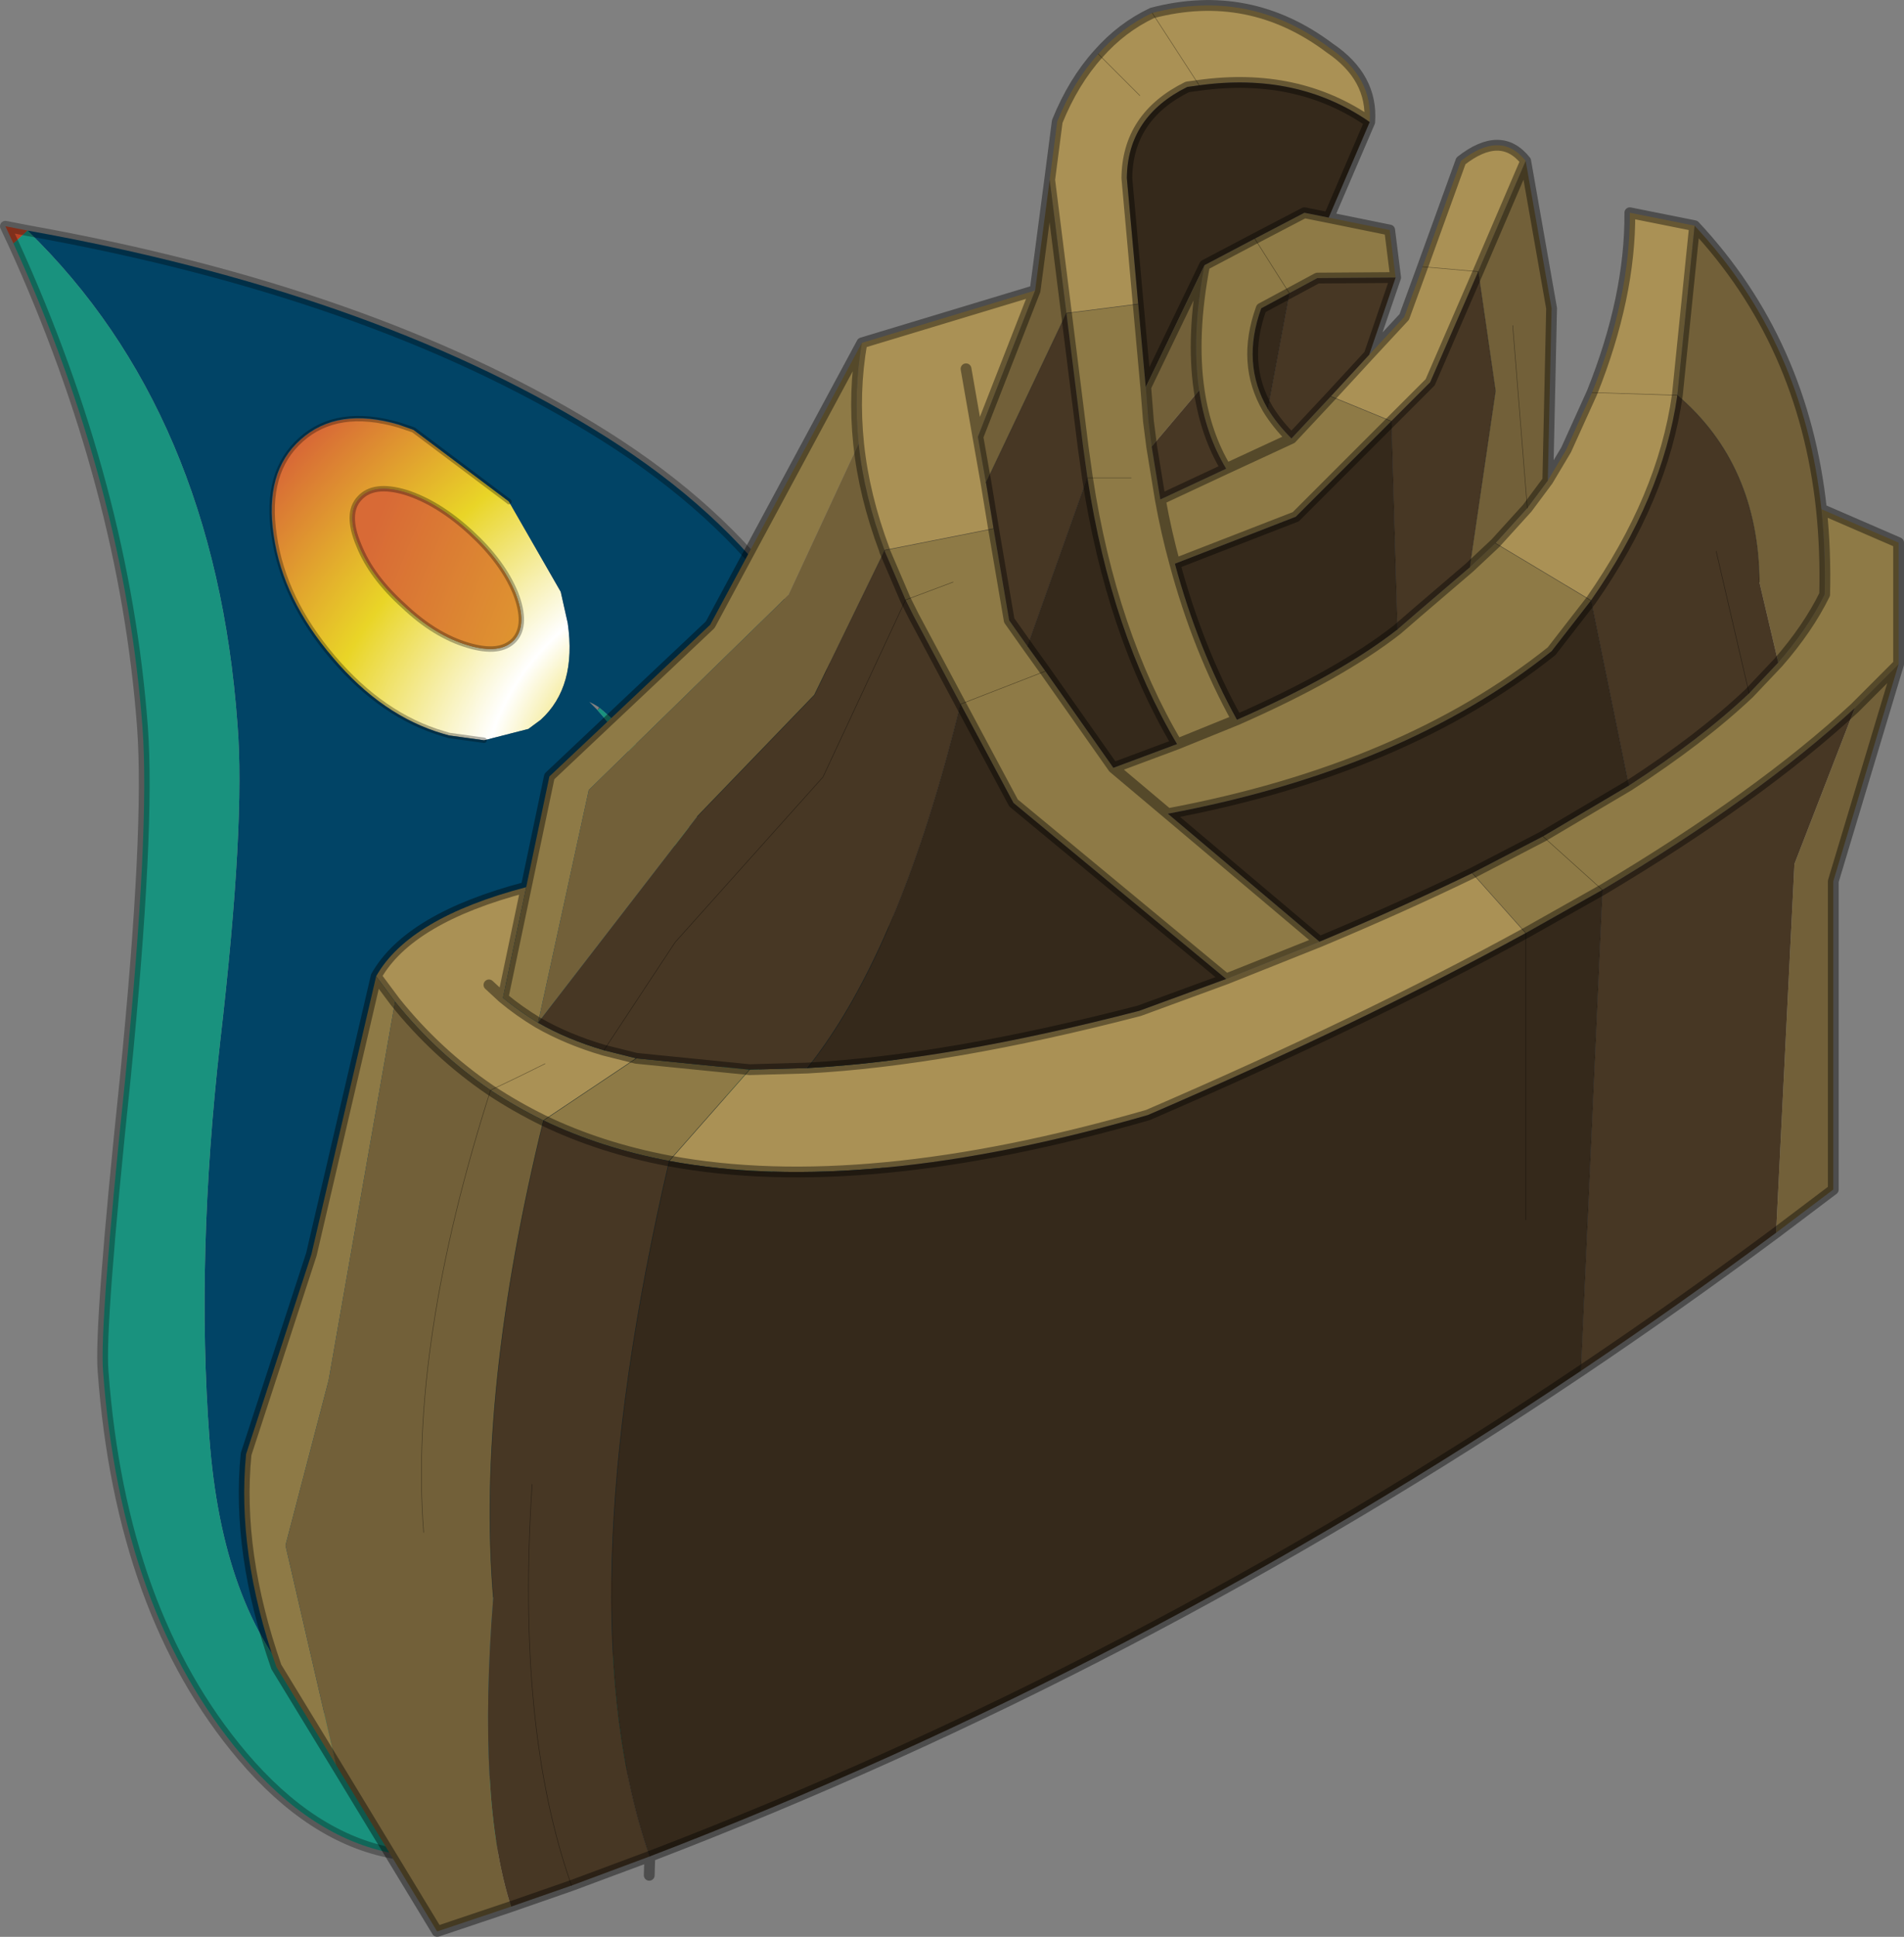<?xml version="1.0" encoding="UTF-8" standalone="no"?>
<svg xmlns:xlink="http://www.w3.org/1999/xlink" height="179.35px" width="176.4px" xmlns="http://www.w3.org/2000/svg">
  <rect width="100%" height="100%" fill="#808080" stroke="none"/>
  <g transform="matrix(1.0, 0.0, 0.0, 1.0, -164.95, -71.9)">
    <path d="M166.2 94.45 L165.45 92.85 167.5 93.25 166.2 94.45" fill="url(#gradient0)" fill-rule="evenodd" stroke="none"/>
    <path d="M203.25 111.7 L212.05 118.3 212.1 118.35 216.9 126.7 217.55 129.6 Q218.4 135.5 215.05 138.55 L213.9 139.4 209.8 140.45 206.55 140.0 206.05 139.85 Q200.4 138.2 195.8 132.8 191.2 127.4 190.35 121.5 189.45 115.6 192.85 112.6 196.2 109.6 201.9 111.25 L203.25 111.7 M208.55 121.2 Q205.55 118.45 202.55 117.5 199.55 116.6 198.25 118.05 196.95 119.45 198.2 122.4 199.35 125.3 202.35 128.0 205.25 130.75 208.3 131.65 211.3 132.55 212.6 131.15 213.85 129.75 212.7 126.8 211.5 123.9 208.55 121.2" fill="url(#gradient1)" fill-rule="evenodd" stroke="none"/>
    <path d="M208.55 121.2 Q211.5 123.9 212.7 126.8 213.85 129.75 212.6 131.15 211.3 132.55 208.3 131.65 205.25 130.75 202.35 128.0 199.35 125.3 198.2 122.4 196.95 119.45 198.25 118.05 199.55 116.6 202.55 117.5 205.55 118.45 208.55 121.2" fill="url(#gradient2)" fill-rule="evenodd" stroke="none"/>
    <path d="M220.5 137.45 L220.3 137.65 220.45 137.4 220.5 137.45" fill="#491d37" fill-rule="evenodd" stroke="none"/>
    <path d="M167.5 93.25 Q199.05 98.9 219.8 111.55 241.3 124.6 245.2 144.75 249.1 164.95 247.75 172.9 246.7 185.05 240.65 203.4 237.8 212.05 234.5 218.9 L232.65 219.0 235.85 201.5 Q237.4 192.2 236.9 184.95 234.2 148.8 220.5 137.45 L220.45 137.4 Q220.0 137.1 219.55 136.9 L220.3 137.65 Q229.6 148.05 232.05 171.75 234.45 195.4 225.45 217.2 220.4 229.65 213.8 236.55 186.65 236.25 184.35 205.05 183.1 188.25 185.35 168.35 187.7 148.1 186.95 138.95 184.85 110.1 167.5 93.25 M212.1 118.35 L212.05 118.3 203.25 111.7 201.85 111.2 Q196.2 109.55 192.8 112.6 189.4 115.6 190.3 121.5 191.15 127.4 195.8 132.8 200.35 138.2 206.0 139.85 L206.55 140.0 209.8 140.45 213.9 139.4 215.05 138.55 Q218.4 135.5 217.55 129.6 L216.9 126.7 212.1 118.35" fill="#014466" fill-rule="evenodd" stroke="none"/>
    <path d="M166.2 94.45 L167.5 93.25 Q184.85 110.1 186.95 138.95 187.7 148.1 185.35 168.35 183.1 188.25 184.35 205.05 186.65 236.25 213.8 236.55 220.4 229.65 225.45 217.2 234.45 195.4 232.05 171.75 229.6 148.05 220.3 137.65 L220.5 137.45 Q234.2 148.8 236.9 184.95 237.4 192.2 235.85 201.5 L232.65 219.0 234.5 218.9 Q226.75 234.9 216.4 240.65 L215.3 241.15 Q207.95 244.75 201.3 243.5 193.85 242.1 187.4 234.5 176.15 221.2 174.5 198.9 174.15 194.7 176.55 171.8 178.85 148.7 178.15 139.25 176.5 117.05 166.2 94.45" fill="#19927e" fill-rule="evenodd" stroke="none"/>
    <path d="M167.5 93.25 L165.45 92.85 166.2 94.45 Q176.5 117.05 178.15 139.25 178.85 148.7 176.55 171.8 174.15 194.7 174.5 198.9 176.15 221.2 187.4 234.5 193.85 242.1 201.3 243.5 207.95 244.75 215.3 241.15 L216.4 240.65 Q226.75 234.9 234.5 218.9 237.8 212.05 240.65 203.4 246.7 185.05 247.75 172.9 249.1 164.95 245.2 144.75 241.3 124.6 219.8 111.55 199.05 98.9 167.5 93.25" fill="none" stroke="#000000" stroke-linecap="round" stroke-linejoin="round" stroke-opacity="0.302" stroke-width="1.0"/>
    <path d="M212.1 118.35 L212.05 118.3 203.25 111.7 201.9 111.25 Q196.2 109.6 192.85 112.6 189.45 115.6 190.35 121.5 191.2 127.4 195.8 132.8 200.4 138.2 206.05 139.85 L206.55 140.0 209.8 140.45 M208.55 121.2 Q211.5 123.9 212.7 126.8 213.85 129.75 212.6 131.15 211.3 132.55 208.3 131.65 205.25 130.75 202.35 128.0 199.35 125.3 198.2 122.4 196.95 119.45 198.25 118.05 199.55 116.6 202.55 117.5 205.55 118.45 208.55 121.2 Z" fill="none" stroke="#000000" stroke-linecap="round" stroke-linejoin="round" stroke-opacity="0.302" stroke-width="0.5"/>
    <path d="M262.2 88.55 L262.9 83.15 Q264.4 79.45 266.7 76.9 268.85 74.45 271.7 73.1 280.7 70.75 288.15 76.35 292.15 79.05 291.85 83.2 285.15 78.55 276.05 79.8 L274.95 79.95 Q269.4 82.7 269.35 88.4 L270.4 100.05 263.75 100.9 262.2 88.55 M291.8 104.75 L295.05 101.25 296.75 96.6 300.3 86.8 Q304.0 83.9 306.3 86.8 L301.9 97.05 297.45 107.3 293.85 110.9 288.25 108.6 291.8 104.75 M308.35 116.4 L310.05 113.55 312.45 108.25 Q316.0 99.4 315.95 91.6 L321.95 92.8 320.35 108.5 Q319.0 118.0 312.35 127.5 L303.5 122.2 306.45 118.95 308.35 116.4 M271.7 73.1 L276.05 79.8 271.7 73.1 M256.3 116.6 L257.0 120.85 246.9 122.85 Q245.0 117.8 244.5 113.0 244.0 108.2 244.8 103.65 L260.85 98.8 255.55 112.35 256.3 116.6 M255.55 112.35 L254.45 106.05 255.55 112.35 M296.75 96.6 L301.9 97.05 296.75 96.6 M312.45 108.25 L320.35 108.5 312.45 108.25 M270.55 80.75 L266.7 76.9 270.55 80.75 M214.8 166.6 Q217.5 168.15 220.9 169.15 L223.9 169.9 215.3 175.65 Q212.75 174.4 210.4 172.85 205.4 169.45 201.55 164.65 L199.8 162.3 Q202.85 156.9 213.7 154.05 L211.55 164.3 Q213.05 165.55 214.8 166.6 M215.45 170.4 Q212.95 171.65 210.4 172.85 212.95 171.65 215.45 170.4 M210.25 163.1 L211.55 164.3 210.25 163.1 M226.95 179.4 L234.4 170.95 239.75 170.8 Q252.75 170.1 270.5 165.5 L278.55 162.55 287.2 159.1 Q294.85 155.9 301.35 152.75 L306.3 158.3 Q291.35 166.5 271.3 175.15 244.95 182.75 226.95 179.4" fill="#aa9155" fill-rule="evenodd" stroke="none"/>
    <path d="M288.05 92.05 L293.7 93.2 294.25 97.6 287.0 97.65 284.4 99.05 281.2 94.0 284.4 99.05 281.8 100.45 Q279.95 105.55 282.4 109.75 283.25 111.15 284.6 112.5 L278.55 115.3 284.6 112.5 288.25 108.6 293.85 110.9 285.0 119.75 273.8 124.1 Q275.95 132.05 279.55 138.55 L274.0 140.8 279.55 138.55 Q289.1 134.35 294.4 130.2 L296.25 128.6 301.1 124.45 303.5 122.2 312.35 127.5 308.7 132.2 Q295.0 143.15 273.15 147.25 L287.2 159.1 278.55 162.55 258.85 146.25 253.95 137.1 249.6 128.95 248.85 127.45 246.9 122.9 246.9 122.85 257.0 120.85 258.45 129.35 260.15 131.75 261.8 134.05 268.1 143.0 274.0 140.8 Q267.9 130.5 265.7 116.15 L265.3 113.3 263.75 100.9 270.4 100.05 271.1 107.75 271.35 110.9 271.65 113.25 272.45 118.15 Q273.0 121.2 273.8 124.1 273.0 121.2 272.45 118.15 L278.55 115.3 Q276.65 112.15 276.05 108.05 275.3 102.95 276.55 96.45 L281.2 94.0 285.8 91.6 288.05 92.05 M333.7 119.05 L340.85 122.15 340.85 133.4 336.8 137.45 Q328.0 145.6 313.4 154.3 L307.9 149.35 313.4 154.3 306.3 158.3 301.35 152.75 307.9 149.35 315.85 144.65 Q322.5 140.35 327.0 136.1 L329.7 133.25 Q332.45 130.1 334.0 126.95 334.1 122.85 333.7 119.05 M269.75 116.15 L265.7 116.15 269.75 116.15 M244.8 103.65 Q244.0 108.2 244.5 113.0 L238.0 127.0 219.5 145.05 214.8 166.6 Q213.05 165.55 211.55 164.3 L213.7 154.05 215.85 143.8 230.75 129.75 244.8 103.65 M253.25 125.8 L248.85 127.45 253.25 125.8 M199.8 162.3 L201.55 164.65 195.4 199.7 191.4 215.0 196.1 235.35 190.55 226.25 Q186.85 215.65 187.75 206.55 L193.8 188.05 199.8 162.3 M215.3 175.65 L223.9 169.9 234.4 170.95 226.95 179.4 Q220.6 178.2 215.3 175.65 M253.95 137.1 L261.8 134.05 253.95 137.1 M268.1 143.0 L273.15 147.25 268.1 143.0" fill="#8e7a46" fill-rule="evenodd" stroke="none"/>
    <path d="M291.85 83.2 L288.05 92.05 285.8 91.6 281.2 94.0 276.55 96.45 271.1 107.75 270.4 100.05 269.35 88.4 Q269.4 82.7 274.95 79.95 L276.05 79.8 Q285.15 78.55 291.85 83.2 M311.4 198.85 Q270.15 226.55 225.15 243.8 217.25 221.1 226.95 179.4 244.95 182.75 271.3 175.15 291.35 166.5 306.3 158.3 L313.4 154.3 311.4 198.85 M282.4 109.75 Q279.95 105.55 281.8 100.45 L284.4 99.05 282.4 109.75 M260.15 131.75 L265.7 116.15 Q267.9 130.5 274.0 140.8 L268.1 143.0 261.8 134.05 260.15 131.75 M279.55 138.55 Q275.95 132.05 273.8 124.1 L285.0 119.75 293.85 110.9 294.4 130.2 Q289.1 134.35 279.55 138.55 M315.85 144.65 L307.9 149.35 301.35 152.75 Q294.85 155.9 287.2 159.1 L273.15 147.25 Q295.0 143.15 308.7 132.2 L312.35 127.5 315.85 144.65 M253.95 137.1 L258.85 146.25 278.55 162.55 270.5 165.5 Q252.75 170.1 239.75 170.8 248.35 160.05 253.95 137.1 M306.3 184.85 L306.3 158.3 306.3 184.85" fill="#35291b" fill-rule="evenodd" stroke="none"/>
    <path d="M294.25 97.6 L291.8 104.75 288.25 108.6 284.6 112.5 Q283.25 111.15 282.4 109.75 L284.4 99.05 287.0 97.65 294.25 97.6 M329.5 186.05 Q320.55 192.7 311.4 198.85 L313.4 154.3 Q328.0 145.6 336.8 137.45 L331.2 151.9 329.5 186.05 M276.05 108.05 Q276.65 112.15 278.55 115.3 L272.45 118.15 271.65 113.25 276.05 108.05 M263.75 100.9 L265.3 113.3 265.7 116.15 260.15 131.75 258.45 129.35 257.0 120.85 256.3 116.6 263.75 100.9 M293.85 110.9 L297.45 107.3 301.9 97.05 303.5 108.1 301.1 124.45 296.25 128.6 294.4 130.2 293.85 110.9 M312.35 127.5 Q319.0 118.0 320.35 108.5 327.85 114.9 327.95 125.8 L329.7 133.25 327.0 136.1 Q322.5 140.35 315.85 144.65 L312.35 127.5 M246.9 122.9 L248.85 127.45 241.2 143.85 227.5 159.15 220.9 169.15 227.5 159.15 241.2 143.85 248.85 127.45 249.6 128.95 253.95 137.1 Q248.35 160.05 239.75 170.8 L234.4 170.95 223.9 169.9 220.9 169.15 Q217.5 168.15 214.8 166.6 L229.55 147.5 240.4 136.25 246.9 122.9 M215.3 175.65 Q220.6 178.2 226.95 179.4 217.25 221.1 225.15 243.8 L217.9 246.5 212.3 248.45 Q209.15 238.75 210.65 219.8 209.1 200.95 215.3 175.65 M214.25 209.35 Q212.75 231.9 217.9 246.5 212.75 231.9 214.25 209.35 M327.0 136.1 L323.95 122.95 327.0 136.1" fill="#473724" fill-rule="evenodd" stroke="none"/>
    <path d="M306.3 86.8 L308.7 100.45 308.35 116.4 306.45 118.95 303.5 122.2 301.1 124.45 303.5 108.1 301.9 97.05 306.3 86.8 M321.95 92.8 Q332.05 103.6 333.7 119.05 334.1 122.85 334.0 126.95 332.45 130.1 329.7 133.25 L327.95 125.8 Q327.85 114.9 320.35 108.5 L321.95 92.8 M340.85 133.4 L334.8 153.5 334.8 182.05 329.5 186.05 331.2 151.9 336.8 137.45 340.85 133.4 M276.55 96.45 Q275.3 102.95 276.05 108.05 L271.65 113.25 271.35 110.9 271.1 107.75 276.55 96.45 M262.2 88.55 L263.75 100.9 256.3 116.6 255.55 112.35 260.85 98.8 262.2 88.55 M244.5 113.0 Q245.0 117.8 246.9 122.85 L246.9 122.9 240.4 136.25 229.55 147.5 214.8 166.6 219.5 145.05 238.0 127.0 244.5 113.0 M305.1 102.05 L306.45 118.95 305.1 102.05 M201.55 164.65 Q205.4 169.45 210.4 172.85 212.75 174.4 215.3 175.65 209.1 200.95 210.65 219.8 209.15 238.75 212.3 248.45 L205.45 250.75 196.1 235.35 191.4 215.0 195.4 199.7 201.55 164.65 M204.2 213.8 Q202.85 196.4 210.4 172.85 202.85 196.4 204.2 213.8" fill="#726039" fill-rule="evenodd" stroke="none"/>
    <path d="M262.2 88.55 L262.9 83.15 Q264.4 79.45 266.7 76.9 268.85 74.45 271.7 73.1 280.7 70.75 288.15 76.35 292.15 79.05 291.85 83.2 L288.05 92.05 293.7 93.2 294.25 97.6 291.8 104.75 295.05 101.25 296.75 96.6 300.3 86.8 Q304.0 83.9 306.3 86.8 L308.7 100.45 308.35 116.4 310.05 113.55 312.45 108.25 Q316.0 99.4 315.95 91.6 L321.95 92.8 Q332.05 103.6 333.7 119.05 L340.85 122.15 340.85 133.4 334.8 153.5 334.8 182.05 329.5 186.05 Q320.55 192.7 311.4 198.85 270.15 226.55 225.15 243.8 L225.1 245.55 M288.05 92.05 L285.8 91.6 281.2 94.0 276.55 96.45 Q275.3 102.95 276.05 108.05 276.65 112.15 278.55 115.3 L284.6 112.5 Q283.25 111.15 282.4 109.75 279.95 105.55 281.8 100.45 L284.4 99.05 287.0 97.65 294.25 97.6 M270.4 100.05 L269.35 88.4 Q269.4 82.7 274.95 79.95 L276.05 79.8 Q285.15 78.55 291.85 83.2 M263.75 100.9 L265.3 113.3 265.7 116.15 Q267.9 130.5 274.0 140.8 L279.55 138.55 Q275.95 132.05 273.8 124.1 273.0 121.2 272.45 118.15 L271.65 113.25 271.35 110.9 271.1 107.75 270.4 100.05 M262.2 88.55 L263.75 100.9 M256.3 116.6 L257.0 120.85 258.45 129.35 260.15 131.75 261.8 134.05 268.1 143.0 274.0 140.8 M260.85 98.8 L262.2 88.55 M254.45 106.05 L255.55 112.35 260.85 98.8 244.8 103.65 Q244.0 108.2 244.5 113.0 245.0 117.8 246.9 122.85 L246.9 122.9 248.85 127.45 249.6 128.95 253.95 137.1 258.85 146.25 278.55 162.55 287.2 159.1 273.15 147.25 268.1 143.0 M256.3 116.6 L255.55 112.35 M291.8 104.75 L288.25 108.6 284.6 112.5 M293.85 110.9 L297.45 107.3 301.9 97.05 306.3 86.8 M273.8 124.1 L285.0 119.75 293.85 110.9 M294.4 130.2 L296.25 128.6 301.1 124.45 303.5 122.2 306.45 118.95 308.35 116.4 M278.55 115.3 L272.45 118.15 M271.1 107.75 L276.55 96.45 M312.35 127.5 Q319.0 118.0 320.35 108.5 L321.95 92.8 M329.7 133.25 Q332.45 130.1 334.0 126.95 334.1 122.85 333.7 119.05 M214.8 166.6 Q217.5 168.15 220.9 169.15 L223.9 169.9 234.4 170.95 239.75 170.8 Q252.75 170.1 270.5 165.5 L278.55 162.55 M213.7 154.05 L215.85 143.8 230.75 129.75 244.8 103.65 M211.55 164.3 L213.7 154.05 Q202.85 156.9 199.8 162.3 L201.55 164.65 Q205.4 169.45 210.4 172.85 212.75 174.4 215.3 175.65 220.6 178.2 226.95 179.4 244.95 182.75 271.3 175.15 291.35 166.5 306.3 158.3 L313.4 154.3 Q328.0 145.6 336.8 137.45 L340.85 133.4 M214.8 166.6 Q213.05 165.55 211.55 164.3 L210.25 163.1 M212.3 248.45 L217.9 246.5 225.15 243.8 M199.8 162.3 L193.8 188.05 187.75 206.55 Q186.85 215.65 190.55 226.25 L196.1 235.35 205.45 250.75 212.3 248.45 M329.7 133.25 L327.0 136.1 Q322.5 140.35 315.85 144.65 L307.9 149.35 301.35 152.75 Q294.85 155.9 287.2 159.1 M279.55 138.55 Q289.1 134.35 294.4 130.2 M312.35 127.5 L308.7 132.2 Q295.0 143.15 273.15 147.25" fill="none" stroke="#000000" stroke-linecap="round" stroke-linejoin="round" stroke-opacity="0.4" stroke-width="1.0"/>
    <path d="M281.2 94.0 L284.4 99.05 282.4 109.75 M276.05 79.8 L271.7 73.1 M270.4 100.05 L263.75 100.9 256.3 116.6 M265.7 116.15 L269.75 116.15 M260.15 131.75 L265.7 116.15 M246.9 122.85 L257.0 120.85 M288.25 108.6 L293.85 110.9 294.4 130.2 M301.9 97.05 L296.75 96.6 M301.1 124.45 L303.5 108.1 301.9 97.05 M303.5 122.2 L312.35 127.5 315.85 144.65 M320.35 108.5 L312.45 108.25 M306.45 118.95 L305.1 102.05 M320.35 108.5 Q327.85 114.9 327.95 125.8 M266.7 76.9 L270.55 80.75 M246.9 122.9 L240.4 136.25 229.55 147.5 M220.9 169.15 L227.5 159.15 241.2 143.85 248.85 127.45 253.25 125.8 M246.9 122.85 L246.9 122.9 M210.4 172.85 Q212.95 171.65 215.45 170.4 M223.9 169.9 L215.3 175.65 Q209.1 200.95 210.65 219.8 M226.95 179.4 L234.4 170.95 M217.9 246.5 Q212.75 231.9 214.25 209.35 M210.4 172.85 Q202.85 196.4 204.2 213.8 M307.9 149.35 L313.4 154.3 311.4 198.85 M301.35 152.75 L306.3 158.3 306.3 184.85 M261.8 134.05 L253.95 137.1 Q248.35 160.05 239.75 170.8 M226.95 179.4 Q217.25 221.1 225.15 243.8 M323.95 122.95 L327.0 136.1" fill="none" stroke="#000000" stroke-linecap="round" stroke-linejoin="round" stroke-opacity="0.4" stroke-width="0.05"/>
  </g>
  <defs>
    <linearGradient gradientTransform="matrix(-0.02, -0.084, -0.016, 0.011, 183.1, 175.0)" gradientUnits="userSpaceOnUse" id="gradient0" spreadMethod="pad" x1="-819.2" x2="819.2">
      <stop offset="0.0" stop-color="#55251a"/>
      <stop offset="1.0" stop-color="#b74326"/>
    </linearGradient>
    <radialGradient cx="0" cy="0" gradientTransform="matrix(0.033, 0.038, -0.055, 0.049, 224.2, 138.85)" gradientUnits="userSpaceOnUse" id="gradient1" r="819.2" spreadMethod="pad">
      <stop offset="0.031" stop-color="#e9d527"/>
      <stop offset="0.271" stop-color="#ffffff"/>
      <stop offset="0.612" stop-color="#e9d527"/>
      <stop offset="0.976" stop-color="#d86a36"/>
    </radialGradient>
    <radialGradient cx="0" cy="0" gradientTransform="matrix(0.04, 0.133, -0.134, 0.049, 302.1, 159.4)" gradientUnits="userSpaceOnUse" id="gradient2" r="819.2" spreadMethod="pad">
      <stop offset="0.031" stop-color="#e9d527"/>
      <stop offset="0.612" stop-color="#e9d527"/>
      <stop offset="0.976" stop-color="#d86a36"/>
    </radialGradient>
  </defs>
</svg>
